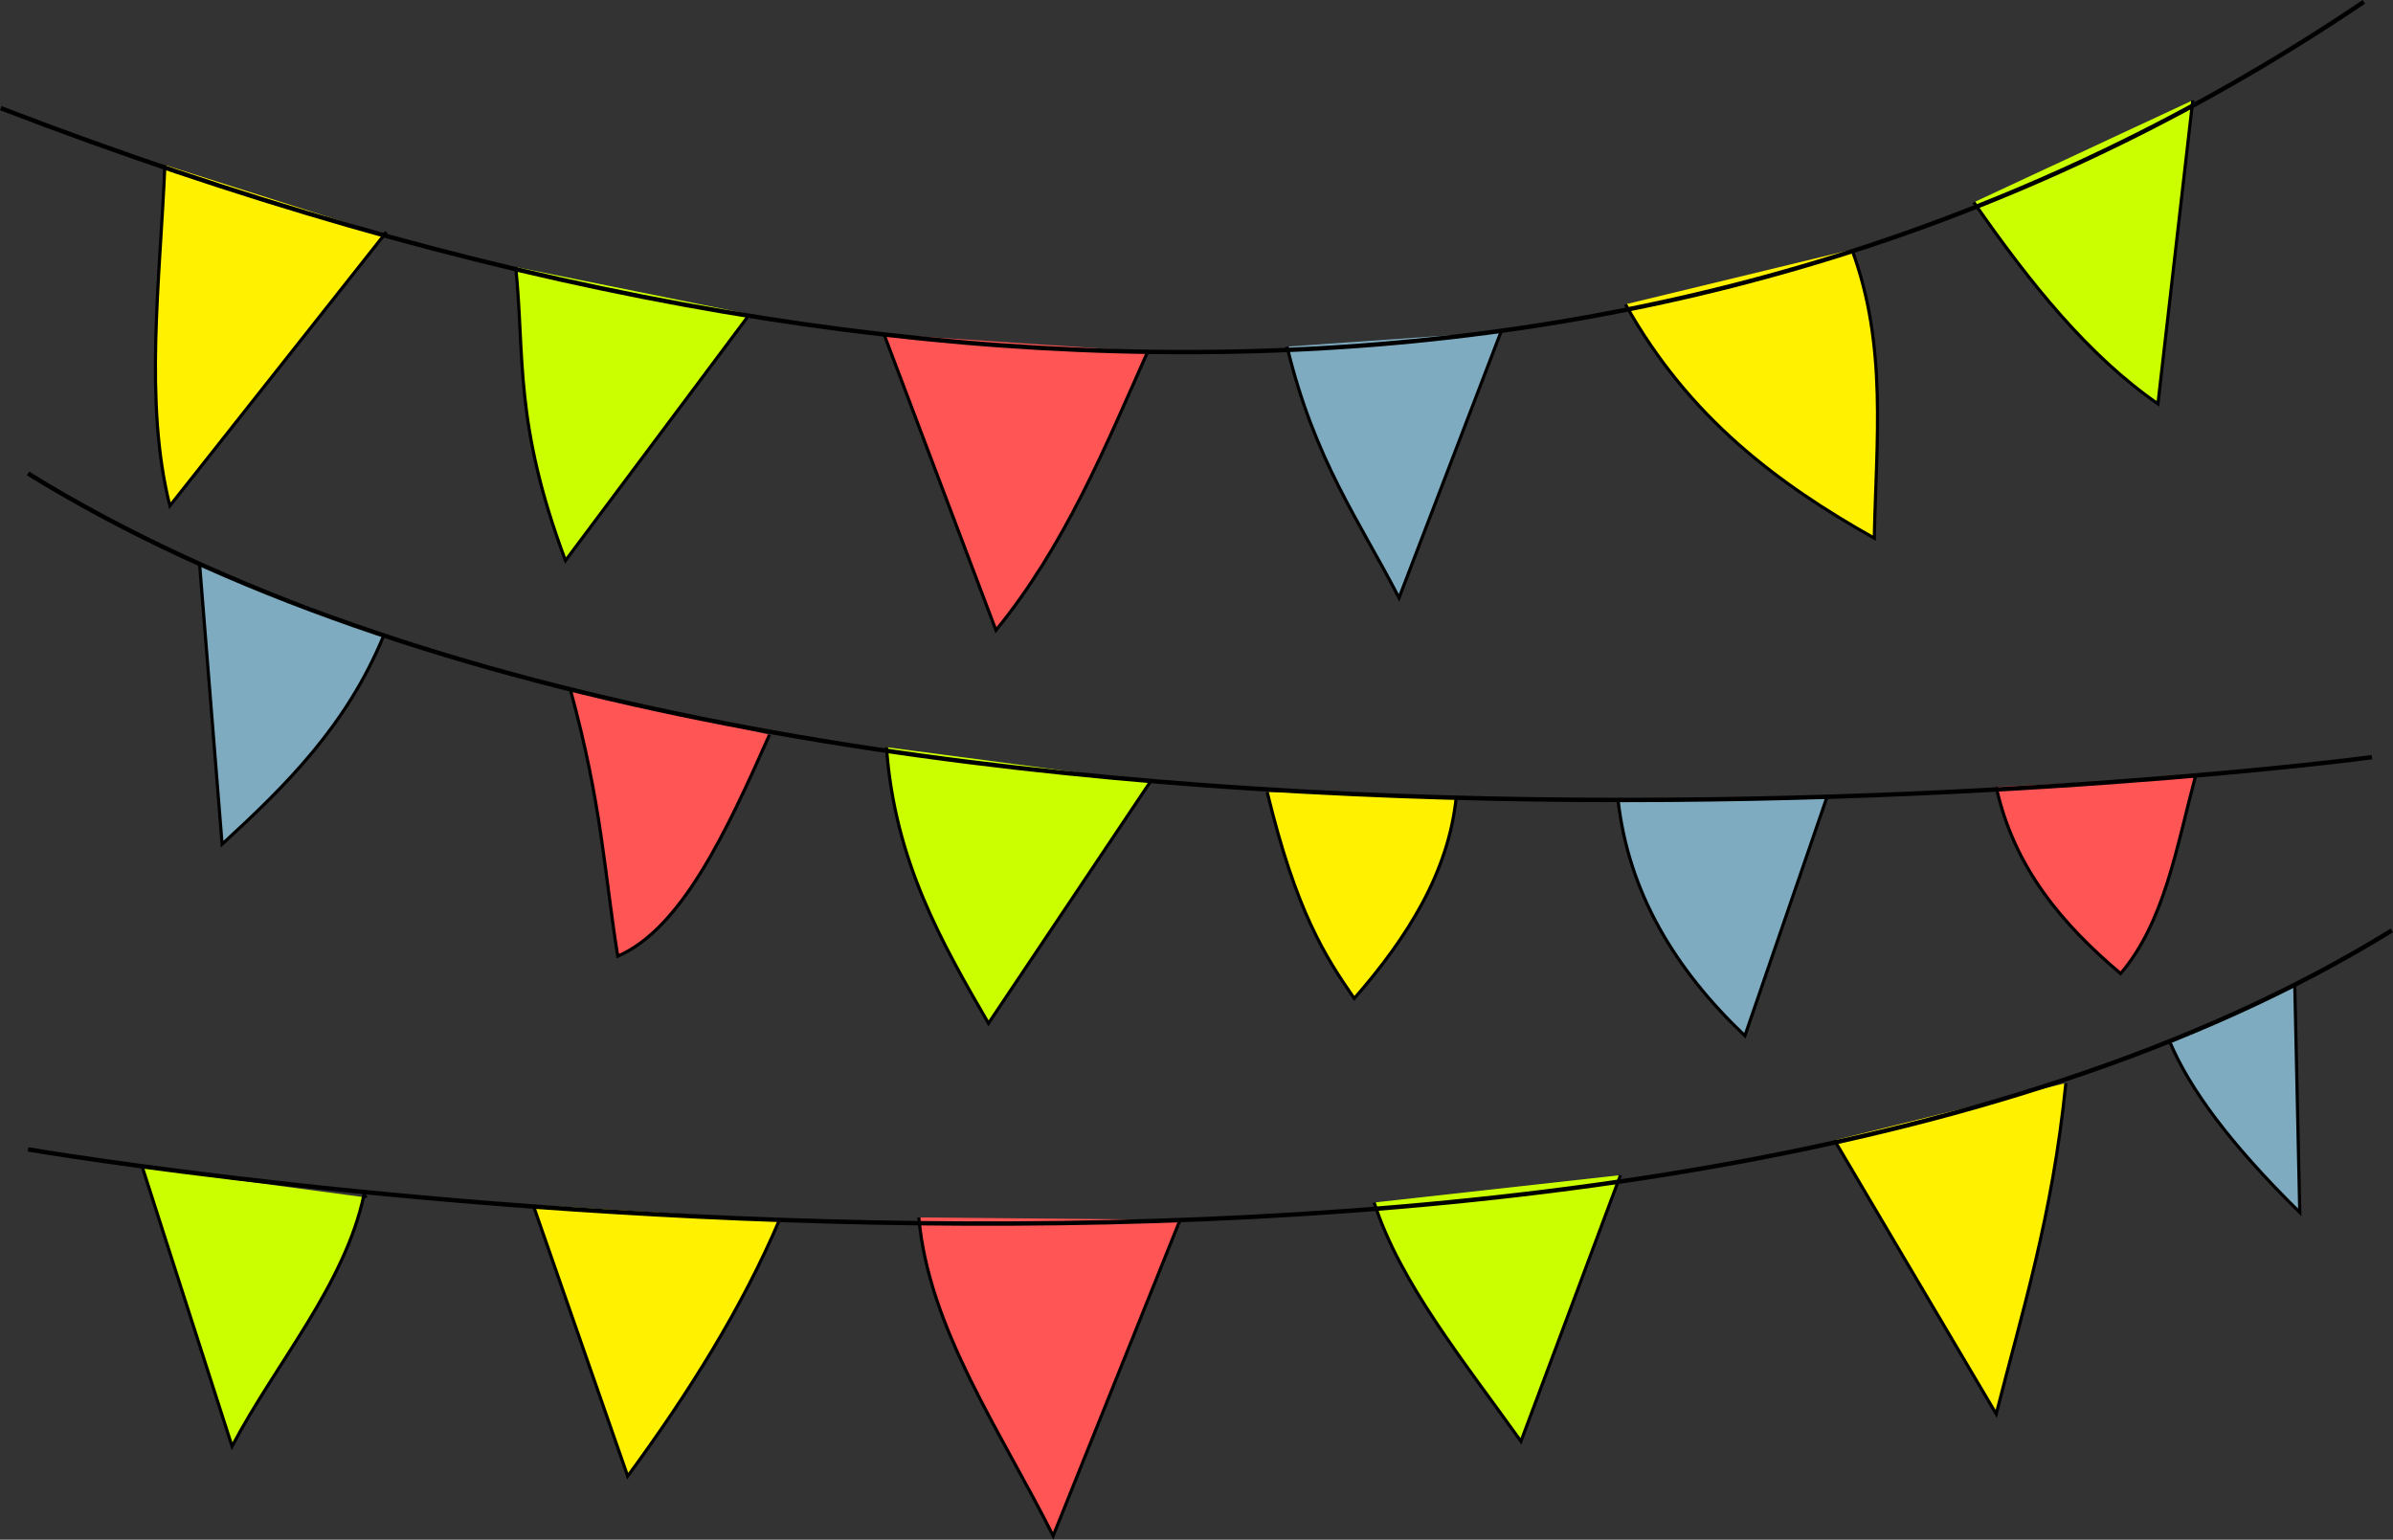 <?xml version='1.0' encoding='utf-8'?>
<svg xmlns="http://www.w3.org/2000/svg" width="200.712mm" height="129.154mm" id="svg3923" version="1.1"><rect width="100%" height="100%" fill="#333333" stroke="none"/> <defs id="defs3925"/>  <g id="layer1" transform="translate(16.382,-365.752)"> <g id="g4517"> <path id="path3836" d="m 35.887,418.059 c -1.544,36.849 -6.682,75.135 1.578,108.063 l 68.624,-86.766 -0.789,0.789" style="fill:#fff100;fill-opacity:1;stroke:#000000;stroke-width:1px;stroke-linecap:butt;stroke-linejoin:miter;stroke-opacity:1"/> <path id="path3838" d="m 147.105,450.399 c 2.921,28.354 -0.643,49.296 15.776,93.076 L 221.25,465.386 v 0" style="fill:#cbff00;fill-opacity:1;stroke:#000000;stroke-width:1px;stroke-linecap:butt;stroke-linejoin:miter;stroke-opacity:1"/> <path id="path3840" d="m 263.844,471.696 35.495,93.865 c 21.739,-26.598 34.496,-57.686 48.116,-88.343" style="fill:#ff5555;stroke:#000000;stroke-width:1px;stroke-linecap:butt;stroke-linejoin:miter;stroke-opacity:1"/> <path id="path3842" d="m 391.627,475.64 c 8.674,36.028 22.943,55.272 35.495,79.667 l 32.34,-84.4" style="fill:#7eabbf;fill-opacity:1;stroke:#000000;stroke-width:1px;stroke-linecap:butt;stroke-linejoin:miter;stroke-opacity:1"/> <path id="path3844" d="m 498.901,462.231 c 20.054,35.944 48.393,56.976 78.878,74.145 0.581,-30.5 4.264,-60.999 -7.099,-91.499" style="fill:#fff100;fill-opacity:1;stroke:#000000;stroke-width:1px;stroke-linecap:butt;stroke-linejoin:miter;stroke-opacity:1"/> <path id="path3846" d="m 609.33,429.891 c 17.746,25.575 36.447,48.76 58.37,63.891 l 11.043,-96.231" style="fill:#cbff00;fill-opacity:1;stroke:#000000;stroke-width:1px;stroke-linecap:butt;stroke-linejoin:miter;stroke-opacity:1"/> <path id="path3834" d="M -16.131,400.047 C 284.757,515.681 535.934,499.358 732.982,366.332" style="fill:none;stroke:#000000;stroke-width:1.4;stroke-linecap:butt;stroke-linejoin:miter;stroke-miterlimit:4;stroke-dasharray:none;stroke-opacity:1"/> <path id="path3868" d="m 46.93,545.053 7.099,88.343 c 20.03,-18.411 39.503,-37.518 51.271,-66.258" style="fill:#7eabbf;fill-opacity:1;stroke:#000000;stroke-width:1px;stroke-linecap:butt;stroke-linejoin:miter;stroke-opacity:1"/> <path id="path3870" d="m 164.458,584.492 c 9.972,36.428 10.679,57.413 14.987,84.4 20.058,-8.662 34.246,-38.848 48.116,-70.202" style="fill:#ff5555;fill-opacity:1;stroke:#000000;stroke-width:1px;stroke-linecap:butt;stroke-linejoin:miter;stroke-opacity:1"/> <path id="path3872" d="m 264.633,602.634 c 2.577,36.021 17.441,61.802 32.34,87.555 l 51.271,-76.512" style="fill:#cbff00;fill-opacity:1;stroke:#000000;stroke-width:1px;stroke-linecap:butt;stroke-linejoin:miter;stroke-opacity:1"/> <path id="path3874" d="m 385.317,616.832 c 9.202,38.014 18.405,52.172 27.607,65.469 17.057,-19.504 29.942,-40.199 32.34,-63.891" style="fill:#fff100;fill-opacity:1;stroke:#000000;stroke-width:1px;stroke-linecap:butt;stroke-linejoin:miter;stroke-opacity:1"/> <path id="path3876" d="m 496.535,619.198 c 3.276,29.482 18.042,53.857 40.228,74.934 l 26.03,-75.723" style="fill:#7eabbf;fill-opacity:1;stroke:#000000;stroke-width:1px;stroke-linecap:butt;stroke-linejoin:miter;stroke-opacity:1"/> <path id="path3878" d="m 616.429,615.254 c 5.724,25.904 21.186,43.694 39.439,59.159 13.889,-16.27 17.735,-40.073 23.663,-62.314" style="fill:#ff5555;fill-opacity:1;stroke:#000000;stroke-width:1px;stroke-linecap:butt;stroke-linejoin:miter;stroke-opacity:1"/> <path id="path3880" d="m 28.788,735.938 28.396,88.343 c 13.991,-26.542 35.717,-51.15 41.805,-79.667 l 0.789,0.789" style="fill:#cbff00;fill-opacity:1;stroke:#000000;stroke-width:1px;stroke-linecap:butt;stroke-linejoin:miter;stroke-opacity:1"/> <path id="path3882" d="m 152.626,747.77 29.974,85.977 c 19.594,-26.665 36.375,-53.659 48.116,-81.244" style="fill:#fff100;fill-opacity:1;stroke:#000000;stroke-width:1px;stroke-linecap:butt;stroke-linejoin:miter;stroke-opacity:1"/> <path id="path3884" d="m 274.887,751.714 c 3.128,35.236 25.907,67.665 42.594,100.964 l 40.228,-100.175" style="fill:#ff5555;fill-opacity:1;stroke:#000000;stroke-width:1px;stroke-linecap:butt;stroke-linejoin:miter;stroke-opacity:1"/> <path id="path3886" d="m 419.234,746.981 c 8.057,25.241 28.504,50.482 46.538,75.723 l 31.551,-84.4" style="fill:#cbff00;fill-opacity:1;stroke:#000000;stroke-width:1px;stroke-linecap:butt;stroke-linejoin:miter;stroke-opacity:1"/> <path id="path3888" d="m 565.159,727.261 51.271,86.766 c 8.272,-32.693 17.767,-62.33 22.086,-104.908" style="fill:#fff100;fill-opacity:1;stroke:#000000;stroke-width:1px;stroke-linecap:butt;stroke-linejoin:miter;stroke-opacity:1"/> <path id="path3890" d="m 671.644,696.499 c 6.036,14.061 18.182,31.177 41.017,53.637 l -1.578,-71.779" style="fill:#7eabbf;fill-opacity:1;stroke:#000000;stroke-width:1px;stroke-linecap:butt;stroke-linejoin:miter;stroke-opacity:1"/> <path id="path3848-7" d="M 741.846,660.734 C 492.005,815.034 -3.779,730.791 -7.496,730.146" style="fill:none;stroke:#000000;stroke-width:1.4;stroke-linecap:butt;stroke-linejoin:miter;stroke-miterlimit:4;stroke-dasharray:none;stroke-opacity:1"/> <path id="path3848" d="M -7.496,515.868 C 242.344,670.168 731.818,606.433 735.535,605.789" style="fill:none;stroke:#000000;stroke-width:1.4;stroke-linecap:butt;stroke-linejoin:miter;stroke-miterlimit:4;stroke-dasharray:none;stroke-opacity:1"/> </g> </g> </svg>